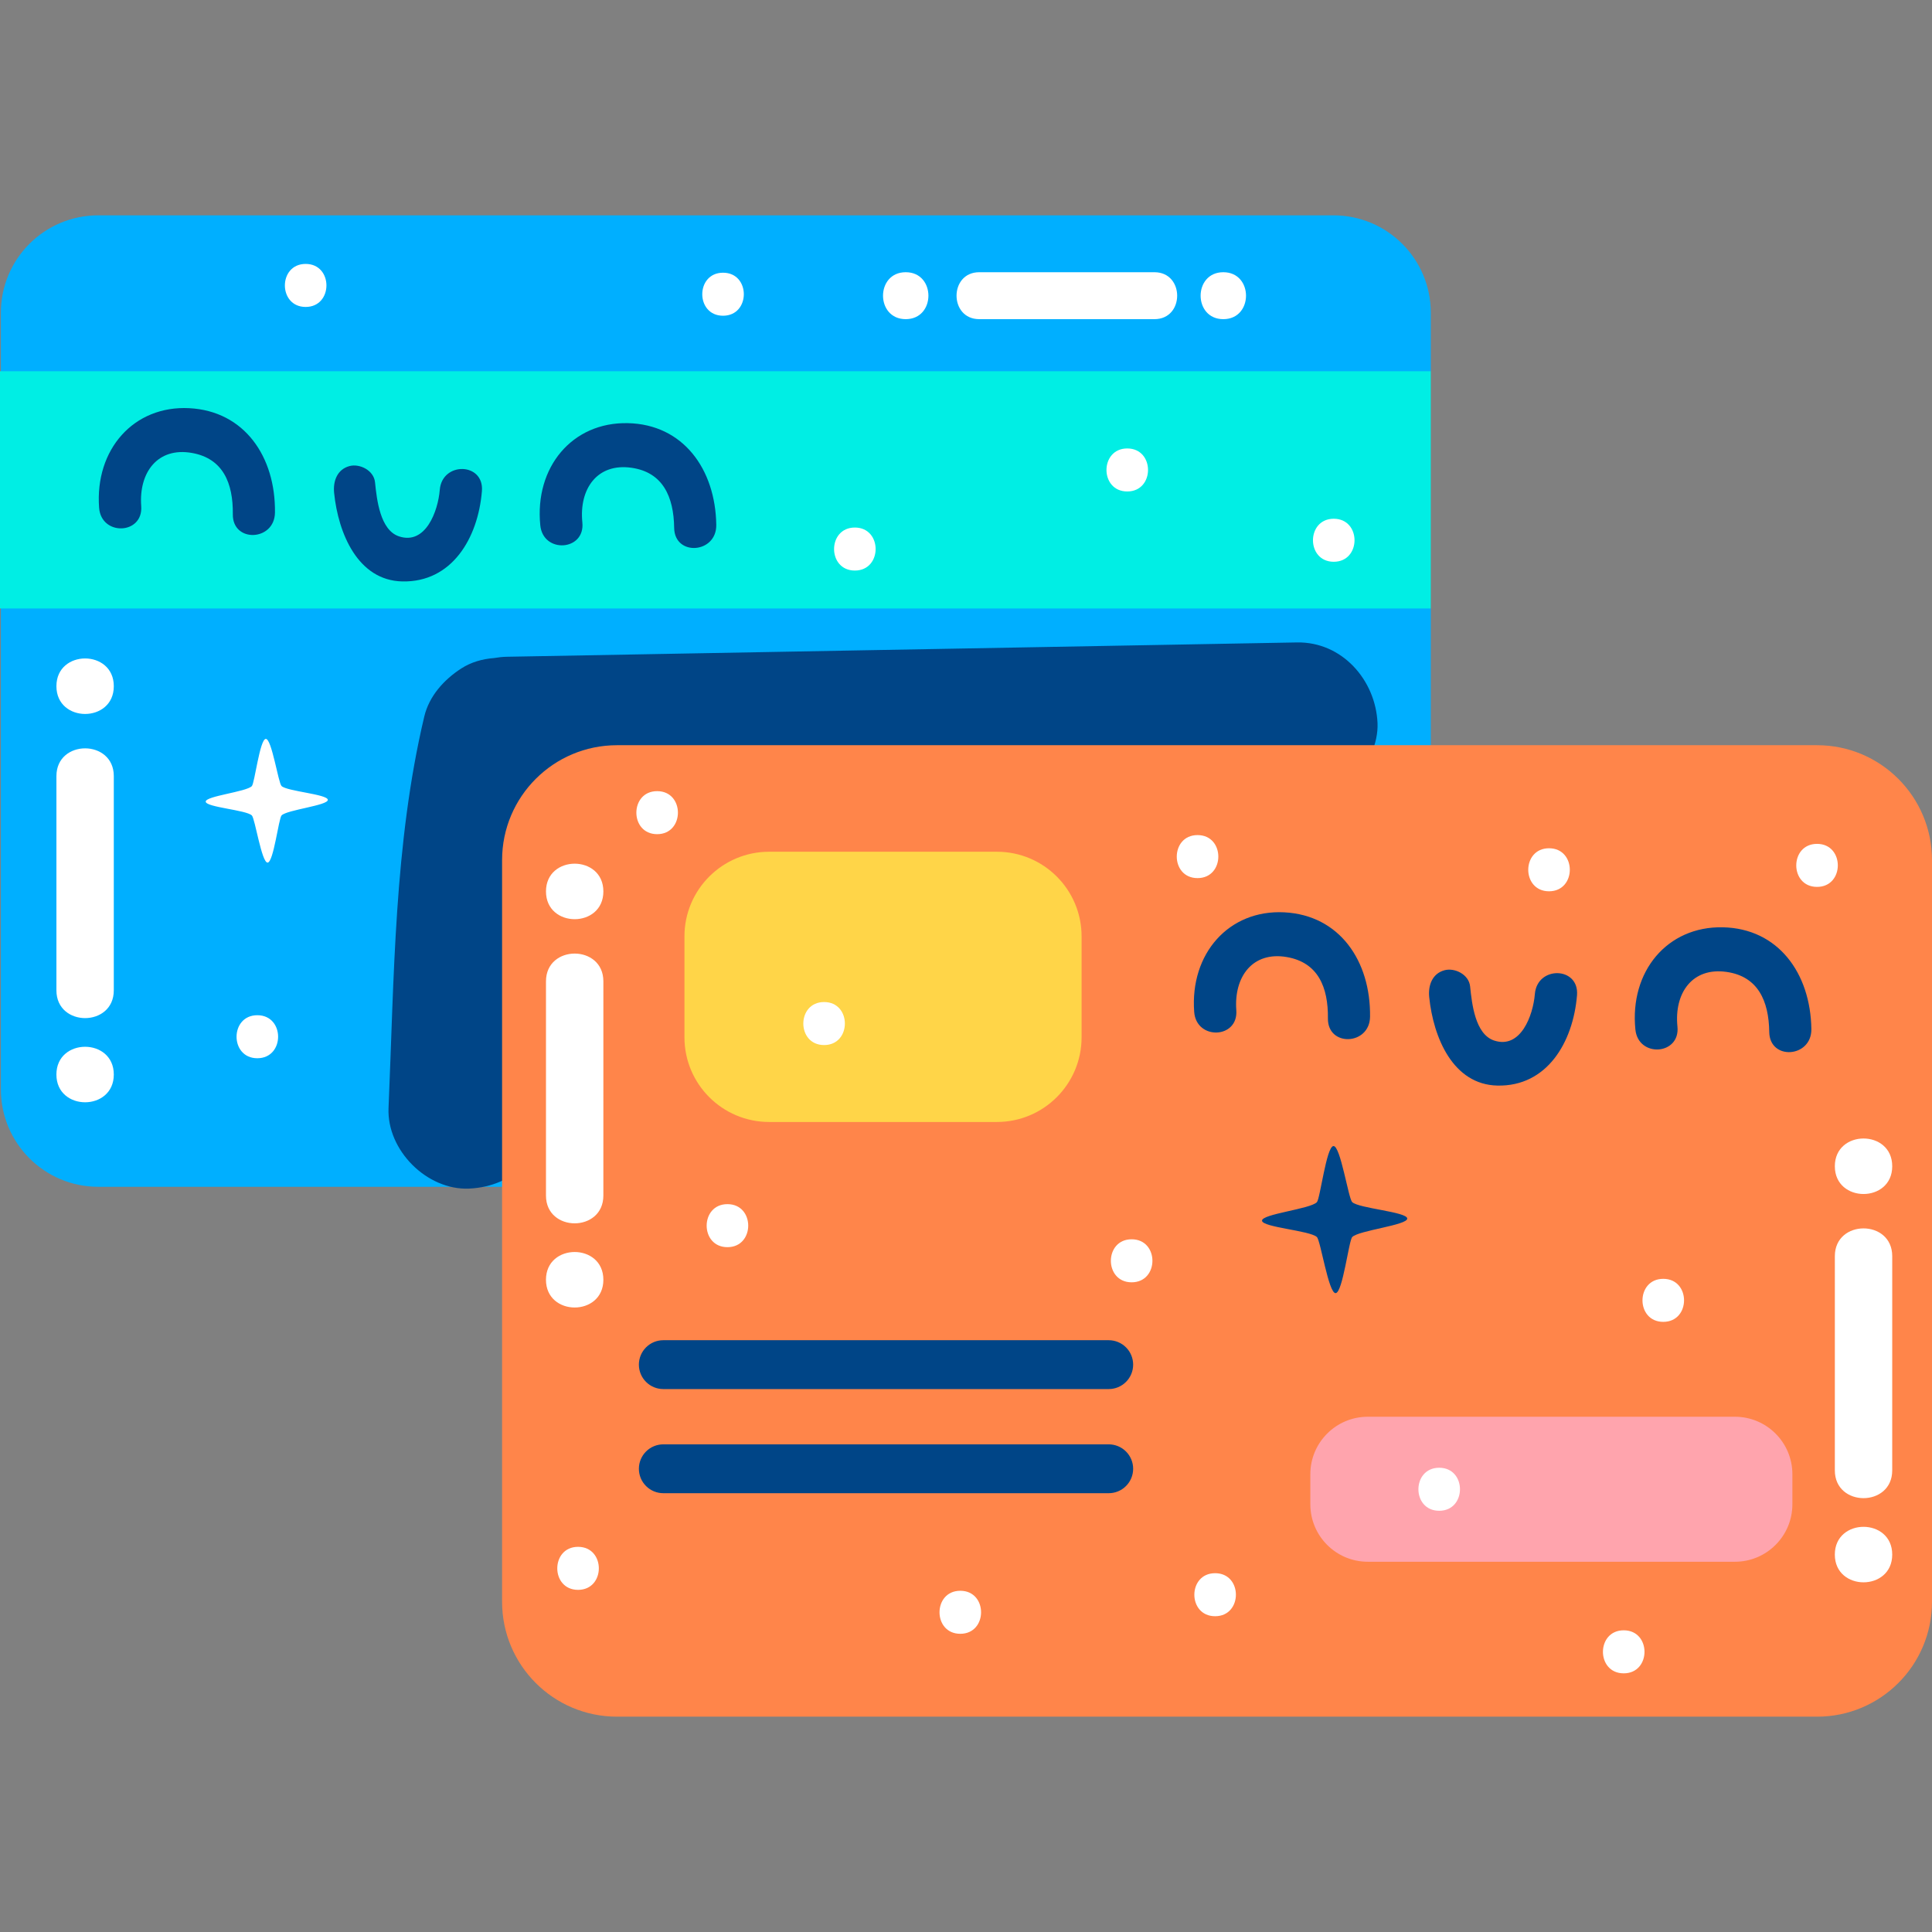 <svg width="512" height="512" viewBox="0 0 512 512" fill="none" xmlns="http://www.w3.org/2000/svg">
<rect x="0" y="0" width="512" height="512" fill="#808080" stroke="none"/>
<path d="M353.369 57.065H26.038C11.786 57.065 0.232 68.619 0.232 82.871V98.382L26.264 134.564L0.232 161.251V288.707C0.232 302.959 11.786 314.513 26.038 314.513H353.369C367.621 314.513 379.175 302.96 379.175 288.707V161.251L334.45 128.038L379.175 98.382V82.87C379.175 68.618 367.621 57.065 353.369 57.065Z" fill="#00AFFF"/>
<path d="M0 98.381H379.175V161.251H0V98.381Z" fill="#00EEE4"/>
<path d="M343.696 170.252L180.521 173.211L134.279 174.05C133.158 174.07 132.037 174.2 130.924 174.39C127.863 174.624 124.867 175.459 122.247 177.148C117.662 180.104 113.722 184.46 112.43 189.914C104.416 223.737 104.468 259.079 102.965 293.627C102.479 304.806 113.138 315.49 124.326 314.989C136.316 314.452 145.166 305.603 145.688 293.627C146.763 268.907 147.101 243.977 150.181 219.397C150.327 218.423 150.47 217.448 150.627 216.476L297.455 213.813L343.697 212.975C349.236 212.874 354.859 210.661 358.802 206.718C362.507 203.013 365.297 196.934 365.059 191.613C364.547 180.213 355.666 170.035 343.696 170.252Z" fill="#004587"/>
<path d="M481.546 197.488H163.512C146.693 197.488 133.058 211.123 133.058 227.942V424.481C133.058 441.3 146.693 454.935 163.512 454.935H481.546C498.365 454.935 512 441.3 512 424.481V227.942C512 211.122 498.365 197.488 481.546 197.488Z" fill="#FF854A"/>
<path d="M264.187 225.719H203.833C191.435 225.719 181.386 235.769 181.386 248.166V274.888C181.386 287.285 191.436 297.336 203.833 297.336H264.187C276.584 297.336 286.634 287.286 286.634 274.888V248.166C286.635 235.769 276.585 225.719 264.187 225.719Z" fill="#FFD548"/>
<path d="M459.767 375.452H362.487C354.073 375.452 347.253 382.272 347.253 390.686V398.648C347.253 407.062 354.073 413.882 362.487 413.882H459.767C468.18 413.882 475.001 407.061 475.001 398.648V390.686C475.001 382.272 468.181 375.452 459.767 375.452Z" fill="#FFA4AD"/>
<path d="M293.824 355.17H175.783C174.066 355.17 172.42 355.852 171.206 357.066C169.992 358.28 169.309 359.927 169.309 361.643C169.309 363.36 169.992 365.007 171.206 366.221C172.42 367.435 174.066 368.117 175.783 368.117H293.824C295.541 368.117 297.187 367.435 298.401 366.221C299.615 365.007 300.297 363.361 300.297 361.644C300.297 360.794 300.13 359.952 299.805 359.166C299.48 358.381 299.003 357.667 298.402 357.066C297.801 356.465 297.087 355.988 296.301 355.662C295.516 355.337 294.674 355.17 293.824 355.17ZM293.824 382.767H175.783C174.066 382.767 172.42 383.449 171.206 384.663C169.992 385.877 169.31 387.523 169.31 389.24C169.31 390.957 169.992 392.603 171.206 393.817C172.42 395.031 174.066 395.713 175.783 395.713H293.824C295.541 395.713 297.187 395.031 298.401 393.817C299.615 392.603 300.297 390.957 300.297 389.24C300.297 387.523 299.615 385.877 298.401 384.663C297.187 383.449 295.541 382.767 293.824 382.767ZM456.584 245.744C471.21 246.049 479.818 257.884 480.03 272.713C480.136 280.311 468.985 281.116 468.871 273.503C468.758 265.191 465.849 258.763 457.586 257.571C448.507 256.254 443.635 263.138 444.54 272.054C445.315 279.626 434.155 280.371 433.395 272.835C431.834 257.447 441.836 245.421 456.584 245.744ZM340.369 241.776C354.974 242.536 363.261 254.611 363.077 269.444C362.982 277.044 351.814 277.518 351.911 269.889C352.011 261.587 349.285 255.074 341.053 253.637C332.01 252.047 326.968 258.779 327.633 267.72C328.201 275.317 317.032 275.724 316.474 268.168C315.319 252.733 325.646 241.014 340.369 241.776ZM378.758 264.263C378.425 261.063 379.603 257.969 382.853 257.113C385.515 256.422 389.27 258.218 389.597 261.425C390.074 266.046 390.944 274.063 395.931 275.742C403 278.109 406.294 269.071 406.754 263.423C407.374 255.88 418.534 256.125 417.925 263.743C416.892 276.318 409.908 287.975 396.835 287.688C385.062 287.445 379.854 274.982 378.758 264.263ZM166.374 112.139C181.001 112.444 189.608 124.279 189.82 139.108C189.926 146.706 178.775 147.511 178.66 139.898C178.547 131.586 175.638 125.158 167.375 123.966C158.296 122.649 153.424 129.533 154.329 138.449C155.103 146.021 143.944 146.766 143.184 139.23C141.624 123.843 151.626 111.816 166.374 112.139ZM50.159 108.171C64.764 108.931 73.051 121.006 72.867 135.839C72.771 143.439 61.603 143.913 61.701 136.284C61.801 127.982 59.075 121.469 50.843 120.032C41.8 118.443 36.758 125.174 37.423 134.115C37.991 141.713 26.822 142.12 26.264 134.563C25.109 119.128 35.436 107.409 50.159 108.171ZM88.548 130.658C88.215 127.458 89.393 124.364 92.643 123.508C95.305 122.817 99.06 124.613 99.386 127.82C99.863 132.441 100.733 140.457 105.72 142.137C112.789 144.504 116.084 135.466 116.543 129.818C117.163 122.275 128.323 122.52 127.714 130.138C126.681 142.714 119.696 154.37 106.624 154.084C94.853 153.841 89.644 141.378 88.548 130.658Z" fill="#004587"/>
<path d="M501.458 389.668L501.461 332.893C501.461 323.087 486.251 323.085 486.254 332.893L486.252 389.674C486.252 399.479 501.462 399.475 501.458 389.668ZM501.46 411.978C501.461 402.173 486.252 402.172 486.248 411.977C486.251 421.784 501.46 421.783 501.46 411.978ZM501.46 309.069C501.46 299.262 486.252 299.263 486.251 309.066C486.252 318.874 501.461 318.877 501.46 309.069ZM159.897 316.838L159.9 260.063C159.9 250.257 144.69 250.255 144.692 260.063L144.69 316.844C144.691 326.65 159.901 326.646 159.897 316.838ZM159.899 339.149C159.9 329.344 144.69 329.343 144.687 339.148C144.69 348.955 159.9 348.954 159.899 339.149ZM159.9 236.24C159.9 226.433 144.692 226.434 144.691 236.237C144.691 246.045 159.9 246.048 159.9 236.24ZM30.157 262.451L30.16 205.676C30.16 195.87 14.95 195.868 14.953 205.676L14.951 262.457C14.951 272.262 30.161 272.259 30.157 262.451ZM30.159 284.761C30.16 274.956 14.95 274.955 14.947 284.76C14.95 294.568 30.159 294.567 30.159 284.761ZM30.159 181.852C30.159 172.045 14.951 172.046 14.95 181.849C14.951 191.657 30.16 191.66 30.159 181.852ZM305.945 72.143L259.511 72.141C251.491 72.141 251.489 84.581 259.511 84.579L305.95 84.58C313.969 84.579 313.966 72.139 305.945 72.143ZM324.192 72.141C316.173 72.14 316.172 84.58 324.191 84.582C332.212 84.58 332.211 72.141 324.192 72.141ZM240.026 72.141C232.005 72.141 232.006 84.579 240.024 84.58C248.045 84.579 248.047 72.14 240.026 72.141Z" fill="white"/>
<path d="M358.349 318.57C357.318 317.573 355.254 303.599 353.378 303.716C351.501 303.826 349.862 317.683 348.981 318.595C347.222 320.421 334.346 321.721 334.449 323.499C334.553 325.265 347.203 326.105 348.991 327.834C349.987 328.802 352.082 342.809 353.963 342.695C355.835 342.589 357.444 328.772 358.356 327.827C360.053 326.061 373.036 324.694 372.933 322.913C372.826 321.135 360.064 320.241 358.349 318.57Z" fill="#004587"/>
<path d="M74.614 208.305C73.749 207.47 72.012 195.72 70.432 195.815C68.853 195.91 67.478 207.561 66.738 208.327C65.261 209.866 54.428 210.959 54.516 212.45C54.604 213.938 65.243 214.645 66.742 216.1C67.581 216.91 69.344 228.689 70.927 228.597C72.499 228.505 73.852 216.888 74.621 216.093C76.046 214.605 86.964 213.458 86.876 211.959C86.789 210.464 76.058 209.713 74.614 208.305ZM68.196 269.043C60.86 269.043 60.848 280.444 68.196 280.444C75.531 280.444 75.544 269.043 68.196 269.043ZM226.545 139.802C219.209 139.802 219.197 151.203 226.545 151.203C233.881 151.203 233.893 139.802 226.545 139.802ZM298.734 118.844C291.398 118.844 291.386 130.245 298.734 130.245C306.07 130.245 306.082 118.844 298.734 118.844ZM353.458 137.474C346.122 137.474 346.11 148.875 353.458 148.875C360.794 148.874 360.806 137.474 353.458 137.474ZM191.615 72.271C184.279 72.271 184.267 83.672 191.615 83.672C198.951 83.672 198.963 72.271 191.615 72.271ZM81.003 69.942C73.667 69.942 73.655 81.343 81.003 81.343C88.339 81.343 88.351 69.942 81.003 69.942ZM218.395 265.55C211.059 265.55 211.047 276.951 218.395 276.951C225.731 276.951 225.743 265.55 218.395 265.55ZM317.363 221.306C310.027 221.306 310.015 232.707 317.363 232.707C324.699 232.706 324.711 221.306 317.363 221.306ZM410.51 224.799C403.174 224.799 403.162 236.2 410.51 236.2C417.846 236.199 417.858 224.799 410.51 224.799ZM440.783 338.904C433.447 338.904 433.435 350.305 440.783 350.305C448.119 350.305 448.131 338.904 440.783 338.904ZM481.535 223.634C474.199 223.634 474.187 235.035 481.535 235.035C488.871 235.035 488.883 223.634 481.535 223.634ZM299.898 328.424C292.562 328.424 292.55 339.825 299.898 339.825C307.234 339.825 307.246 328.424 299.898 328.424ZM192.78 319.11C185.444 319.11 185.432 330.511 192.78 330.511C200.115 330.511 200.128 319.11 192.78 319.11ZM174.15 209.662C166.814 209.662 166.802 221.063 174.15 221.063C181.486 221.063 181.498 209.662 174.15 209.662ZM153.192 409.928C145.856 409.928 145.844 421.329 153.192 421.329C160.528 421.329 160.54 409.928 153.192 409.928ZM254.489 421.572C247.153 421.572 247.141 432.973 254.489 432.973C261.825 432.972 261.837 421.572 254.489 421.572ZM381.402 388.97C374.066 388.97 374.054 400.371 381.402 400.371C388.738 400.371 388.75 388.97 381.402 388.97ZM322.021 416.914C314.685 416.914 314.673 428.315 322.021 428.315C329.357 428.315 329.369 416.914 322.021 416.914ZM430.304 432.05C422.968 432.05 422.956 443.451 430.304 443.451C437.64 443.451 437.652 432.05 430.304 432.05Z" fill="white"/>
</svg>
